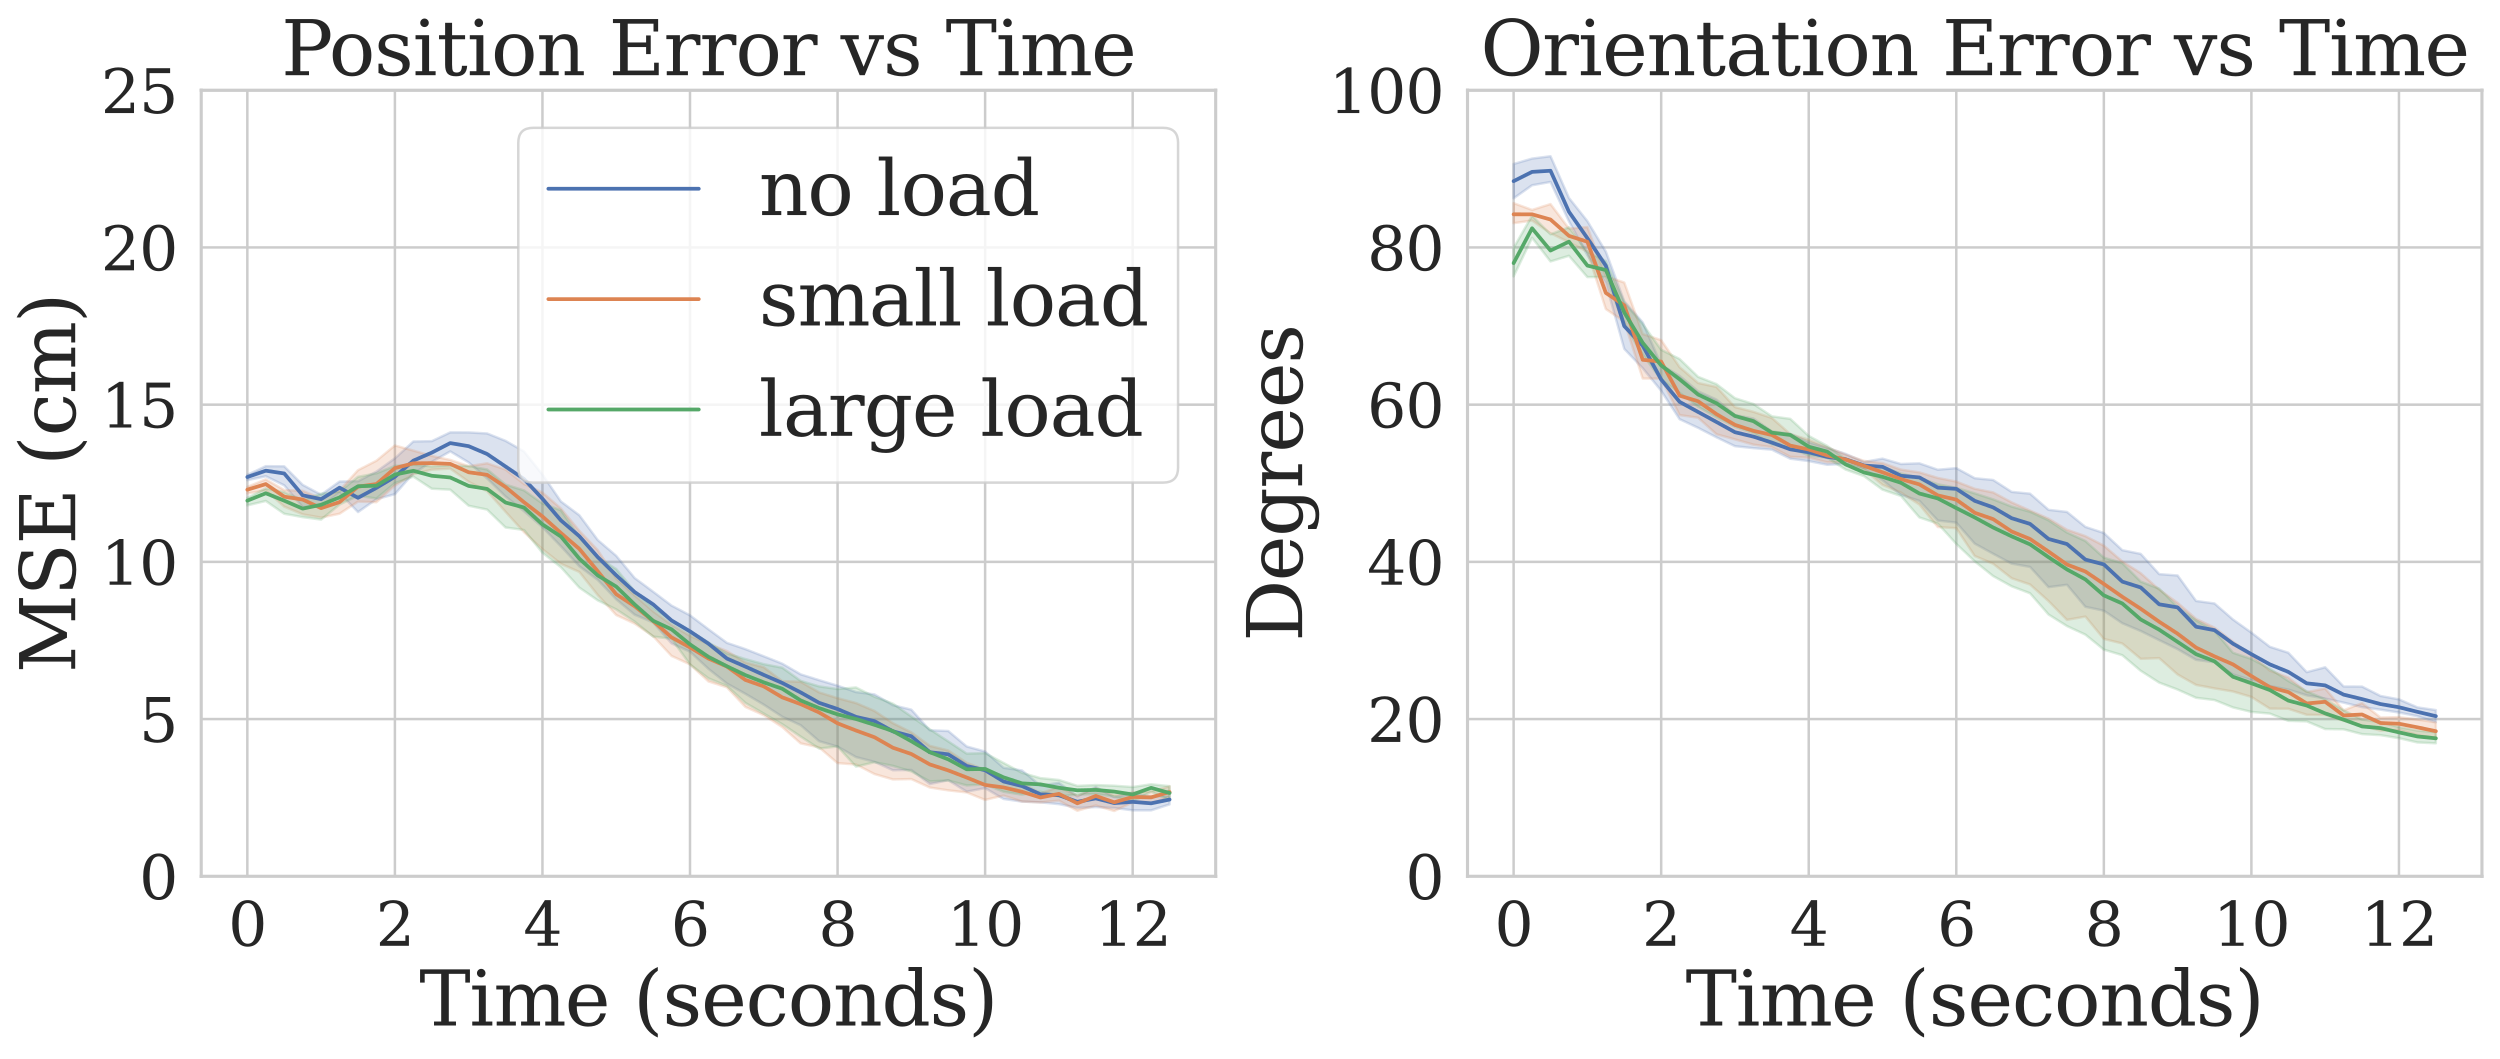 <?xml version="1.0" encoding="utf-8" standalone="no"?>
<!DOCTYPE svg PUBLIC "-//W3C//DTD SVG 1.1//EN"
  "http://www.w3.org/Graphics/SVG/1.1/DTD/svg11.dtd">
<svg xmlns:xlink="http://www.w3.org/1999/xlink" width="997.304pt" height="422.537pt" viewBox="0 0 997.304 422.537" xmlns="http://www.w3.org/2000/svg" version="1.1">
 <defs>
  <style type="text/css">*{stroke-linejoin: round; stroke-linecap: butt}</style>
 </defs>
 <g id="figure_1">
  <g id="patch_1">
   <path d="M 0 422.537 
L 997.304 422.537 
L 997.304 0 
L 0 0 
z
" style="fill: #ffffff"/>
  </g>
  <g id="axes_1">
   <g id="patch_2">
    <path d="M 80.274 349.575 
L 484.959 349.575 
L 484.959 35.995 
L 80.274 35.995 
z
" style="fill: #ffffff"/>
   </g>
   <g id="matplotlib.axis_1">
    <g id="xtick_1">
     <g id="line2d_1">
      <path d="M 98.669 349.575 
L 98.669 35.995 
" clip-path="url(#p95dabc1e06)" style="fill: none; stroke: #cccccc; stroke-linecap: round"/>
     </g>
     <g id="text_1">
      <!-- 0 -->
      <g style="fill: #262626" transform="translate(91.034 377.312) scale(0.24 -0.24)">
       <defs>
        <path id="DejaVuSerif-30" d="M 2034 219 
Q 2513 219 2750 744 
Q 2988 1269 2988 2328 
Q 2988 3391 2750 3916 
Q 2513 4441 2034 4441 
Q 1556 4441 1318 3916 
Q 1081 3391 1081 2328 
Q 1081 1269 1318 744 
Q 1556 219 2034 219 
z
M 2034 -91 
Q 1275 -91 848 546 
Q 422 1184 422 2328 
Q 422 3475 848 4112 
Q 1275 4750 2034 4750 
Q 2797 4750 3222 4112 
Q 3647 3475 3647 2328 
Q 3647 1184 3222 546 
Q 2797 -91 2034 -91 
z
" transform="scale(0.016)"/>
       </defs>
       <use xlink:href="#DejaVuSerif-30"/>
      </g>
     </g>
    </g>
    <g id="xtick_2">
     <g id="line2d_2">
      <path d="M 157.532 349.575 
L 157.532 35.995 
" clip-path="url(#p95dabc1e06)" style="fill: none; stroke: #cccccc; stroke-linecap: round"/>
     </g>
     <g id="text_2">
      <!-- 2 -->
      <g style="fill: #262626" transform="translate(149.897 377.312) scale(0.24 -0.24)">
       <defs>
        <path id="DejaVuSerif-32" d="M 819 3553 
L 469 3553 
L 469 4384 
Q 803 4563 1142 4656 
Q 1481 4750 1806 4750 
Q 2534 4750 2956 4397 
Q 3378 4044 3378 3438 
Q 3378 2753 2422 1800 
Q 2347 1728 2309 1691 
L 1131 513 
L 3078 513 
L 3078 1088 
L 3444 1088 
L 3444 0 
L 434 0 
L 434 341 
L 1850 1753 
Q 2319 2222 2519 2614 
Q 2719 3006 2719 3438 
Q 2719 3909 2473 4175 
Q 2228 4441 1797 4441 
Q 1350 4441 1106 4219 
Q 863 3997 819 3553 
z
" transform="scale(0.016)"/>
       </defs>
       <use xlink:href="#DejaVuSerif-32"/>
      </g>
     </g>
    </g>
    <g id="xtick_3">
     <g id="line2d_3">
      <path d="M 216.396 349.575 
L 216.396 35.995 
" clip-path="url(#p95dabc1e06)" style="fill: none; stroke: #cccccc; stroke-linecap: round"/>
     </g>
     <g id="text_3">
      <!-- 4 -->
      <g style="fill: #262626" transform="translate(208.761 377.312) scale(0.24 -0.24)">
       <defs>
        <path id="DejaVuSerif-34" d="M 2234 1581 
L 2234 4063 
L 641 1581 
L 2234 1581 
z
M 3609 0 
L 1484 0 
L 1484 331 
L 2234 331 
L 2234 1247 
L 197 1247 
L 197 1588 
L 2241 4750 
L 2859 4750 
L 2859 1581 
L 3750 1581 
L 3750 1247 
L 2859 1247 
L 2859 331 
L 3609 331 
L 3609 0 
z
" transform="scale(0.016)"/>
       </defs>
       <use xlink:href="#DejaVuSerif-34"/>
      </g>
     </g>
    </g>
    <g id="xtick_4">
     <g id="line2d_4">
      <path d="M 275.259 349.575 
L 275.259 35.995 
" clip-path="url(#p95dabc1e06)" style="fill: none; stroke: #cccccc; stroke-linecap: round"/>
     </g>
     <g id="text_4">
      <!-- 6 -->
      <g style="fill: #262626" transform="translate(267.624 377.312) scale(0.24 -0.24)">
       <defs>
        <path id="DejaVuSerif-36" d="M 2094 219 
Q 2534 219 2771 542 
Q 3009 866 3009 1472 
Q 3009 2078 2771 2401 
Q 2534 2725 2094 2725 
Q 1647 2725 1412 2412 
Q 1178 2100 1178 1509 
Q 1178 888 1415 553 
Q 1653 219 2094 219 
z
M 1075 2569 
Q 1288 2803 1556 2918 
Q 1825 3034 2163 3034 
Q 2859 3034 3264 2615 
Q 3669 2197 3669 1472 
Q 3669 763 3233 336 
Q 2797 -91 2069 -91 
Q 1278 -91 853 498 
Q 428 1088 428 2181 
Q 428 3406 931 4078 
Q 1434 4750 2350 4750 
Q 2597 4750 2869 4703 
Q 3141 4656 3425 4563 
L 3425 3794 
L 3072 3794 
Q 3034 4109 2831 4275 
Q 2628 4441 2284 4441 
Q 1678 4441 1381 3981 
Q 1084 3522 1075 2569 
z
" transform="scale(0.016)"/>
       </defs>
       <use xlink:href="#DejaVuSerif-36"/>
      </g>
     </g>
    </g>
    <g id="xtick_5">
     <g id="line2d_5">
      <path d="M 334.122 349.575 
L 334.122 35.995 
" clip-path="url(#p95dabc1e06)" style="fill: none; stroke: #cccccc; stroke-linecap: round"/>
     </g>
     <g id="text_5">
      <!-- 8 -->
      <g style="fill: #262626" transform="translate(326.487 377.312) scale(0.24 -0.24)">
       <defs>
        <path id="DejaVuSerif-38" d="M 2981 1275 
Q 2981 1775 2732 2051 
Q 2484 2328 2034 2328 
Q 1584 2328 1336 2051 
Q 1088 1775 1088 1275 
Q 1088 772 1336 495 
Q 1584 219 2034 219 
Q 2484 219 2732 495 
Q 2981 772 2981 1275 
z
M 2853 3541 
Q 2853 3966 2637 4203 
Q 2422 4441 2034 4441 
Q 1650 4441 1433 4203 
Q 1216 3966 1216 3541 
Q 1216 3113 1433 2875 
Q 1650 2638 2034 2638 
Q 2422 2638 2637 2875 
Q 2853 3113 2853 3541 
z
M 2516 2484 
Q 3047 2413 3344 2092 
Q 3641 1772 3641 1275 
Q 3641 619 3225 264 
Q 2809 -91 2034 -91 
Q 1263 -91 845 264 
Q 428 619 428 1275 
Q 428 1772 725 2092 
Q 1022 2413 1556 2484 
Q 1084 2569 832 2842 
Q 581 3116 581 3541 
Q 581 4103 968 4426 
Q 1356 4750 2034 4750 
Q 2713 4750 3100 4426 
Q 3488 4103 3488 3541 
Q 3488 3116 3236 2842 
Q 2984 2569 2516 2484 
z
" transform="scale(0.016)"/>
       </defs>
       <use xlink:href="#DejaVuSerif-38"/>
      </g>
     </g>
    </g>
    <g id="xtick_6">
     <g id="line2d_6">
      <path d="M 392.986 349.575 
L 392.986 35.995 
" clip-path="url(#p95dabc1e06)" style="fill: none; stroke: #cccccc; stroke-linecap: round"/>
     </g>
     <g id="text_6">
      <!-- 10 -->
      <g style="fill: #262626" transform="translate(377.716 377.312) scale(0.24 -0.24)">
       <defs>
        <path id="DejaVuSerif-31" d="M 909 0 
L 909 331 
L 1722 331 
L 1722 4213 
L 781 3603 
L 781 4013 
L 1919 4750 
L 2350 4750 
L 2350 331 
L 3163 331 
L 3163 0 
L 909 0 
z
" transform="scale(0.016)"/>
       </defs>
       <use xlink:href="#DejaVuSerif-31"/>
       <use xlink:href="#DejaVuSerif-30" x="63.623"/>
      </g>
     </g>
    </g>
    <g id="xtick_7">
     <g id="line2d_7">
      <path d="M 451.849 349.575 
L 451.849 35.995 
" clip-path="url(#p95dabc1e06)" style="fill: none; stroke: #cccccc; stroke-linecap: round"/>
     </g>
     <g id="text_7">
      <!-- 12 -->
      <g style="fill: #262626" transform="translate(436.579 377.312) scale(0.24 -0.24)">
       <use xlink:href="#DejaVuSerif-31"/>
       <use xlink:href="#DejaVuSerif-32" x="63.623"/>
      </g>
     </g>
    </g>
    <g id="text_8">
     <!-- Time (seconds) -->
     <g style="fill: #262626" transform="translate(167.274 409.098) scale(0.3 -0.3)">
      <defs>
       <path id="DejaVuSerif-54" d="M 1222 0 
L 1222 331 
L 1819 331 
L 1819 4294 
L 447 4294 
L 447 3566 
L 63 3566 
L 63 4666 
L 4206 4666 
L 4206 3566 
L 3822 3566 
L 3822 4294 
L 2450 4294 
L 2450 331 
L 3047 331 
L 3047 0 
L 1222 0 
z
" transform="scale(0.016)"/>
       <path id="DejaVuSerif-69" d="M 622 4353 
Q 622 4497 726 4603 
Q 831 4709 978 4709 
Q 1122 4709 1226 4603 
Q 1331 4497 1331 4353 
Q 1331 4206 1228 4103 
Q 1125 4000 978 4000 
Q 831 4000 726 4103 
Q 622 4206 622 4353 
z
M 1356 331 
L 1900 331 
L 1900 0 
L 231 0 
L 231 331 
L 781 331 
L 781 2988 
L 231 2988 
L 231 3322 
L 1356 3322 
L 1356 331 
z
" transform="scale(0.016)"/>
       <path id="DejaVuSerif-6d" d="M 3316 2675 
Q 3481 3041 3739 3227 
Q 3997 3413 4341 3413 
Q 4863 3413 5119 3089 
Q 5375 2766 5375 2113 
L 5375 331 
L 5894 331 
L 5894 0 
L 4300 0 
L 4300 331 
L 4800 331 
L 4800 2047 
Q 4800 2556 4650 2772 
Q 4500 2988 4153 2988 
Q 3769 2988 3567 2697 
Q 3366 2406 3366 1850 
L 3366 331 
L 3866 331 
L 3866 0 
L 2291 0 
L 2291 331 
L 2791 331 
L 2791 2069 
Q 2791 2566 2641 2777 
Q 2491 2988 2144 2988 
Q 1759 2988 1557 2697 
Q 1356 2406 1356 1850 
L 1356 331 
L 1856 331 
L 1856 0 
L 263 0 
L 263 331 
L 781 331 
L 781 2994 
L 231 2994 
L 231 3322 
L 1356 3322 
L 1356 2731 
Q 1516 3063 1762 3238 
Q 2009 3413 2322 3413 
Q 2709 3413 2968 3220 
Q 3228 3028 3316 2675 
z
" transform="scale(0.016)"/>
       <path id="DejaVuSerif-65" d="M 3469 1600 
L 991 1600 
L 991 1575 
Q 991 903 1244 561 
Q 1497 219 1991 219 
Q 2369 219 2611 417 
Q 2853 616 2950 1006 
L 3413 1006 
Q 3275 459 2904 184 
Q 2534 -91 1931 -91 
Q 1203 -91 761 389 
Q 319 869 319 1663 
Q 319 2450 753 2931 
Q 1188 3413 1894 3413 
Q 2647 3413 3050 2948 
Q 3453 2484 3469 1600 
z
M 2791 1931 
Q 2772 2513 2545 2808 
Q 2319 3103 1894 3103 
Q 1497 3103 1269 2806 
Q 1041 2509 991 1931 
L 2791 1931 
z
" transform="scale(0.016)"/>
       <path id="DejaVuSerif-20" transform="scale(0.016)"/>
       <path id="DejaVuSerif-28" d="M 2041 -997 
Q 1281 -656 893 83 
Q 506 822 506 1931 
Q 506 3044 893 3783 
Q 1281 4522 2041 4863 
L 2041 4556 
Q 1559 4225 1350 3623 
Q 1141 3022 1141 1931 
Q 1141 844 1350 242 
Q 1559 -359 2041 -691 
L 2041 -997 
z
" transform="scale(0.016)"/>
       <path id="DejaVuSerif-73" d="M 359 184 
L 359 959 
L 691 959 
Q 703 588 923 403 
Q 1144 219 1575 219 
Q 1963 219 2166 364 
Q 2369 509 2369 788 
Q 2369 1006 2220 1140 
Q 2072 1275 1594 1428 
L 1178 1569 
Q 750 1706 558 1912 
Q 366 2119 366 2438 
Q 366 2894 700 3153 
Q 1034 3413 1625 3413 
Q 1888 3413 2178 3344 
Q 2469 3275 2778 3144 
L 2778 2419 
L 2447 2419 
Q 2434 2741 2221 2922 
Q 2009 3103 1644 3103 
Q 1281 3103 1095 2975 
Q 909 2847 909 2591 
Q 909 2381 1050 2254 
Q 1191 2128 1613 1997 
L 2069 1856 
Q 2541 1709 2748 1489 
Q 2956 1269 2956 922 
Q 2956 450 2595 179 
Q 2234 -91 1600 -91 
Q 1278 -91 972 -22 
Q 666 47 359 184 
z
" transform="scale(0.016)"/>
       <path id="DejaVuSerif-63" d="M 3291 997 
Q 3169 466 2822 187 
Q 2475 -91 1925 -91 
Q 1200 -91 759 389 
Q 319 869 319 1663 
Q 319 2459 759 2936 
Q 1200 3413 1925 3413 
Q 2241 3413 2553 3339 
Q 2866 3266 3181 3116 
L 3181 2266 
L 2847 2266 
Q 2781 2703 2561 2903 
Q 2341 3103 1931 3103 
Q 1466 3103 1228 2742 
Q 991 2381 991 1663 
Q 991 944 1227 581 
Q 1463 219 1931 219 
Q 2303 219 2525 412 
Q 2747 606 2828 997 
L 3291 997 
z
" transform="scale(0.016)"/>
       <path id="DejaVuSerif-6f" d="M 1925 219 
Q 2388 219 2623 584 
Q 2859 950 2859 1663 
Q 2859 2375 2623 2739 
Q 2388 3103 1925 3103 
Q 1463 3103 1227 2739 
Q 991 2375 991 1663 
Q 991 950 1228 584 
Q 1466 219 1925 219 
z
M 1925 -91 
Q 1200 -91 759 389 
Q 319 869 319 1663 
Q 319 2456 758 2934 
Q 1197 3413 1925 3413 
Q 2653 3413 3092 2934 
Q 3531 2456 3531 1663 
Q 3531 869 3092 389 
Q 2653 -91 1925 -91 
z
" transform="scale(0.016)"/>
       <path id="DejaVuSerif-6e" d="M 263 0 
L 263 331 
L 781 331 
L 781 2988 
L 231 2988 
L 231 3322 
L 1356 3322 
L 1356 2731 
Q 1516 3069 1770 3241 
Q 2025 3413 2363 3413 
Q 2913 3413 3172 3097 
Q 3431 2781 3431 2113 
L 3431 331 
L 3944 331 
L 3944 0 
L 2356 0 
L 2356 331 
L 2853 331 
L 2853 1931 
Q 2853 2541 2703 2767 
Q 2553 2994 2175 2994 
Q 1775 2994 1565 2701 
Q 1356 2409 1356 1850 
L 1356 331 
L 1856 331 
L 1856 0 
L 263 0 
z
" transform="scale(0.016)"/>
       <path id="DejaVuSerif-64" d="M 3359 331 
L 3909 331 
L 3909 0 
L 2784 0 
L 2784 519 
Q 2616 206 2355 57 
Q 2094 -91 1709 -91 
Q 1097 -91 708 395 
Q 319 881 319 1663 
Q 319 2444 706 2928 
Q 1094 3413 1709 3413 
Q 2094 3413 2355 3264 
Q 2616 3116 2784 2803 
L 2784 4531 
L 2241 4531 
L 2241 4863 
L 3359 4863 
L 3359 331 
z
M 2784 1497 
L 2784 1825 
Q 2784 2422 2554 2737 
Q 2325 3053 1888 3053 
Q 1444 3053 1217 2703 
Q 991 2353 991 1663 
Q 991 975 1217 622 
Q 1444 269 1888 269 
Q 2325 269 2554 583 
Q 2784 897 2784 1497 
z
" transform="scale(0.016)"/>
       <path id="DejaVuSerif-29" d="M 453 -997 
L 453 -691 
Q 934 -359 1145 242 
Q 1356 844 1356 1931 
Q 1356 3022 1145 3623 
Q 934 4225 453 4556 
L 453 4863 
Q 1216 4522 1603 3783 
Q 1991 3044 1991 1931 
Q 1991 822 1603 83 
Q 1216 -656 453 -997 
z
" transform="scale(0.016)"/>
      </defs>
      <use xlink:href="#DejaVuSerif-54"/>
      <use xlink:href="#DejaVuSerif-69" x="66.699"/>
      <use xlink:href="#DejaVuSerif-6d" x="98.682"/>
      <use xlink:href="#DejaVuSerif-65" x="193.506"/>
      <use xlink:href="#DejaVuSerif-20" x="252.686"/>
      <use xlink:href="#DejaVuSerif-28" x="284.473"/>
      <use xlink:href="#DejaVuSerif-73" x="323.486"/>
      <use xlink:href="#DejaVuSerif-65" x="374.805"/>
      <use xlink:href="#DejaVuSerif-63" x="433.984"/>
      <use xlink:href="#DejaVuSerif-6f" x="489.99"/>
      <use xlink:href="#DejaVuSerif-6e" x="550.195"/>
      <use xlink:href="#DejaVuSerif-64" x="614.6"/>
      <use xlink:href="#DejaVuSerif-73" x="678.613"/>
      <use xlink:href="#DejaVuSerif-29" x="729.932"/>
     </g>
    </g>
   </g>
   <g id="matplotlib.axis_2">
    <g id="ytick_1">
     <g id="line2d_8">
      <path d="M 80.274 349.575 
L 484.959 349.575 
" clip-path="url(#p95dabc1e06)" style="fill: none; stroke: #cccccc; stroke-linecap: round"/>
     </g>
     <g id="text_9">
      <!-- 0 -->
      <g style="fill: #262626" transform="translate(55.504 358.693) scale(0.24 -0.24)">
       <use xlink:href="#DejaVuSerif-30"/>
      </g>
     </g>
    </g>
    <g id="ytick_2">
     <g id="line2d_9">
      <path d="M 80.274 286.859 
L 484.959 286.859 
" clip-path="url(#p95dabc1e06)" style="fill: none; stroke: #cccccc; stroke-linecap: round"/>
     </g>
     <g id="text_10">
      <!-- 5 -->
      <g style="fill: #262626" transform="translate(55.504 295.977) scale(0.24 -0.24)">
       <defs>
        <path id="DejaVuSerif-35" d="M 3219 4666 
L 3219 4153 
L 1081 4153 
L 1081 2816 
Q 1244 2928 1461 2984 
Q 1678 3041 1947 3041 
Q 2703 3041 3140 2622 
Q 3578 2203 3578 1478 
Q 3578 738 3136 323 
Q 2694 -91 1894 -91 
Q 1572 -91 1234 -12 
Q 897 66 544 225 
L 544 1131 
L 897 1131 
Q 925 688 1179 453 
Q 1434 219 1894 219 
Q 2388 219 2653 544 
Q 2919 869 2919 1478 
Q 2919 2084 2655 2407 
Q 2391 2731 1894 2731 
Q 1613 2731 1398 2631 
Q 1184 2531 1019 2322 
L 750 2322 
L 750 4666 
L 3219 4666 
z
" transform="scale(0.016)"/>
       </defs>
       <use xlink:href="#DejaVuSerif-35"/>
      </g>
     </g>
    </g>
    <g id="ytick_3">
     <g id="line2d_10">
      <path d="M 80.274 224.143 
L 484.959 224.143 
" clip-path="url(#p95dabc1e06)" style="fill: none; stroke: #cccccc; stroke-linecap: round"/>
     </g>
     <g id="text_11">
      <!-- 10 -->
      <g style="fill: #262626" transform="translate(40.234 233.261) scale(0.24 -0.24)">
       <use xlink:href="#DejaVuSerif-31"/>
       <use xlink:href="#DejaVuSerif-30" x="63.623"/>
      </g>
     </g>
    </g>
    <g id="ytick_4">
     <g id="line2d_11">
      <path d="M 80.274 161.427 
L 484.959 161.427 
" clip-path="url(#p95dabc1e06)" style="fill: none; stroke: #cccccc; stroke-linecap: round"/>
     </g>
     <g id="text_12">
      <!-- 15 -->
      <g style="fill: #262626" transform="translate(40.234 170.545) scale(0.24 -0.24)">
       <use xlink:href="#DejaVuSerif-31"/>
       <use xlink:href="#DejaVuSerif-35" x="63.623"/>
      </g>
     </g>
    </g>
    <g id="ytick_5">
     <g id="line2d_12">
      <path d="M 80.274 98.711 
L 484.959 98.711 
" clip-path="url(#p95dabc1e06)" style="fill: none; stroke: #cccccc; stroke-linecap: round"/>
     </g>
     <g id="text_13">
      <!-- 20 -->
      <g style="fill: #262626" transform="translate(40.234 107.829) scale(0.24 -0.24)">
       <use xlink:href="#DejaVuSerif-32"/>
       <use xlink:href="#DejaVuSerif-30" x="63.623"/>
      </g>
     </g>
    </g>
    <g id="ytick_6">
     <g id="line2d_13">
      <path d="M 80.274 35.995 
L 484.959 35.995 
" clip-path="url(#p95dabc1e06)" style="fill: none; stroke: #cccccc; stroke-linecap: round"/>
     </g>
     <g id="text_14">
      <!-- 25 -->
      <g style="fill: #262626" transform="translate(40.234 45.113) scale(0.24 -0.24)">
       <use xlink:href="#DejaVuSerif-32"/>
       <use xlink:href="#DejaVuSerif-35" x="63.623"/>
      </g>
     </g>
    </g>
    <g id="text_15">
     <!-- MSE (cm) -->
     <g style="fill: #262626" transform="translate(29.995 268.465) rotate(-90) scale(0.3 -0.3)">
      <defs>
       <path id="DejaVuSerif-4d" d="M 353 0 
L 353 331 
L 947 331 
L 947 4331 
L 319 4331 
L 319 4666 
L 1678 4666 
L 3316 1344 
L 4953 4666 
L 6228 4666 
L 6228 4331 
L 5606 4331 
L 5606 331 
L 6203 331 
L 6203 0 
L 4378 0 
L 4378 331 
L 4972 331 
L 4972 3938 
L 3372 684 
L 2931 684 
L 1331 3938 
L 1331 331 
L 1925 331 
L 1925 0 
L 353 0 
z
" transform="scale(0.016)"/>
       <path id="DejaVuSerif-53" d="M 594 225 
L 594 1288 
L 953 1284 
Q 969 753 1261 498 
Q 1553 244 2150 244 
Q 2706 244 2998 464 
Q 3291 684 3291 1106 
Q 3291 1444 3114 1625 
Q 2938 1806 2369 1978 
L 1753 2163 
Q 1084 2366 811 2669 
Q 538 2972 538 3500 
Q 538 4094 959 4422 
Q 1381 4750 2144 4750 
Q 2469 4750 2856 4679 
Q 3244 4609 3681 4475 
L 3681 3481 
L 3328 3481 
Q 3275 3975 2998 4195 
Q 2722 4416 2156 4416 
Q 1663 4416 1405 4214 
Q 1147 4013 1147 3628 
Q 1147 3294 1340 3103 
Q 1534 2913 2163 2725 
L 2741 2553 
Q 3375 2363 3645 2067 
Q 3916 1772 3916 1275 
Q 3916 597 3481 253 
Q 3047 -91 2188 -91 
Q 1803 -91 1404 -12 
Q 1006 66 594 225 
z
" transform="scale(0.016)"/>
       <path id="DejaVuSerif-45" d="M 353 0 
L 353 331 
L 947 331 
L 947 4331 
L 353 4331 
L 353 4666 
L 4109 4666 
L 4109 3628 
L 3725 3628 
L 3725 4281 
L 1581 4281 
L 1581 2719 
L 3109 2719 
L 3109 3303 
L 3494 3303 
L 3494 1753 
L 3109 1753 
L 3109 2338 
L 1581 2338 
L 1581 384 
L 3775 384 
L 3775 1038 
L 4159 1038 
L 4159 0 
L 353 0 
z
" transform="scale(0.016)"/>
      </defs>
      <use xlink:href="#DejaVuSerif-4d"/>
      <use xlink:href="#DejaVuSerif-53" x="102.393"/>
      <use xlink:href="#DejaVuSerif-45" x="170.898"/>
      <use xlink:href="#DejaVuSerif-20" x="243.896"/>
      <use xlink:href="#DejaVuSerif-28" x="275.684"/>
      <use xlink:href="#DejaVuSerif-63" x="314.697"/>
      <use xlink:href="#DejaVuSerif-6d" x="370.703"/>
      <use xlink:href="#DejaVuSerif-29" x="465.527"/>
     </g>
    </g>
   </g>
   <g id="PolyCollection_1">
    <defs>
     <path id="m06260ada8d" d="M 98.669 -233.096 
L 98.669 -230.98 
L 106.027 -232.548 
L 113.385 -228.921 
L 120.743 -220.232 
L 128.101 -220.733 
L 135.459 -225.872 
L 142.817 -218.258 
L 150.175 -223.398 
L 157.532 -225.406 
L 164.89 -233.705 
L 172.248 -238.299 
L 179.606 -242.46 
L 186.964 -238.065 
L 194.322 -231.671 
L 201.68 -224.467 
L 209.038 -218.617 
L 216.396 -212.198 
L 223.754 -204.607 
L 231.112 -196.63 
L 238.469 -191.16 
L 245.827 -183.44 
L 253.185 -177.315 
L 260.543 -174.206 
L 267.901 -165.856 
L 275.259 -162.553 
L 282.617 -155.71 
L 289.975 -149.856 
L 297.333 -145.761 
L 304.691 -141.431 
L 312.049 -136.631 
L 319.406 -133.227 
L 326.764 -126.852 
L 334.122 -124.703 
L 341.48 -120.511 
L 348.838 -118.629 
L 356.196 -115.271 
L 363.554 -115.388 
L 370.912 -109.758 
L 378.27 -111.287 
L 385.628 -106.739 
L 392.986 -108.137 
L 400.343 -103.808 
L 407.701 -102.774 
L 415.059 -102.463 
L 422.417 -101.753 
L 429.775 -100.272 
L 437.133 -100.566 
L 444.491 -100.229 
L 451.849 -99.28 
L 459.207 -99.268 
L 466.565 -101.645 
L 466.565 -105.072 
L 466.565 -105.072 
L 459.207 -104.757 
L 451.849 -106.063 
L 444.491 -104.523 
L 437.133 -108.534 
L 429.775 -104.851 
L 422.417 -110.24 
L 415.059 -109.1 
L 407.701 -115.193 
L 400.343 -116.247 
L 392.986 -122.719 
L 385.628 -124.753 
L 378.27 -130.922 
L 370.912 -131.218 
L 363.554 -139.435 
L 356.196 -141.223 
L 348.838 -145.531 
L 341.48 -146.448 
L 334.122 -149.003 
L 326.764 -151.203 
L 319.406 -153.524 
L 312.049 -157.788 
L 304.691 -160.716 
L 297.333 -163.591 
L 289.975 -166.087 
L 282.617 -171.502 
L 275.259 -177.056 
L 267.901 -180.944 
L 260.543 -186.493 
L 253.185 -191.937 
L 245.827 -200.796 
L 238.469 -207.095 
L 231.112 -216.985 
L 223.754 -222.488 
L 216.396 -233.232 
L 209.038 -242.434 
L 201.68 -246.667 
L 194.322 -249.615 
L 186.964 -250.028 
L 179.606 -250.045 
L 172.248 -246.551 
L 164.89 -246.415 
L 157.532 -239.694 
L 150.175 -234.4 
L 142.817 -230.569 
L 135.459 -230.438 
L 128.101 -225.179 
L 120.743 -229.113 
L 113.385 -236.511 
L 106.027 -236.573 
L 98.669 -233.096 
z
" style="stroke: #4c72b0; stroke-opacity: 0.2"/>
    </defs>
    <g clip-path="url(#p95dabc1e06)">
     <use xlink:href="#m06260ada8d" x="0" y="422.537" style="fill: #4c72b0; fill-opacity: 0.2; stroke: #4c72b0; stroke-opacity: 0.2"/>
    </g>
   </g>
   <g id="PolyCollection_2">
    <defs>
     <path id="m4dd3b2d7a3" d="M 98.669 -228.311 
L 98.669 -225.696 
L 106.027 -226.914 
L 113.385 -220.434 
L 120.743 -217.36 
L 128.101 -216.043 
L 135.459 -217.598 
L 142.817 -222.436 
L 150.175 -222.194 
L 157.532 -228.794 
L 164.89 -233.307 
L 172.248 -235.185 
L 179.606 -235.6 
L 186.964 -230.342 
L 194.322 -226.585 
L 201.68 -218.373 
L 209.038 -210.246 
L 216.396 -203.451 
L 223.754 -197.638 
L 231.112 -194.355 
L 238.469 -185.137 
L 245.827 -177.178 
L 253.185 -173.756 
L 260.543 -168.74 
L 267.901 -160.855 
L 275.259 -157.483 
L 282.617 -150.693 
L 289.975 -148.331 
L 297.333 -140.53 
L 304.691 -137.217 
L 312.049 -132.486 
L 319.406 -125.982 
L 326.764 -124.386 
L 334.122 -118.105 
L 341.48 -117.56 
L 348.838 -113.749 
L 356.196 -111.604 
L 363.554 -111.739 
L 370.912 -108.38 
L 378.27 -107.245 
L 385.628 -106.42 
L 392.986 -103.438 
L 400.343 -105.163 
L 407.701 -102.793 
L 415.059 -102.444 
L 422.417 -103.155 
L 429.775 -99.092 
L 437.133 -101.23 
L 444.491 -98.997 
L 451.849 -102.45 
L 459.207 -101.901 
L 466.565 -104.745 
L 466.565 -108.851 
L 466.565 -108.851 
L 459.207 -106.831 
L 451.849 -106.372 
L 444.491 -105.332 
L 437.133 -108.087 
L 429.775 -105.126 
L 422.417 -108.592 
L 415.059 -106.093 
L 407.701 -110.125 
L 400.343 -111.404 
L 392.986 -115.491 
L 385.628 -118.236 
L 378.27 -123.159 
L 370.912 -125.007 
L 363.554 -130.368 
L 356.196 -134.044 
L 348.838 -138.938 
L 341.48 -142.072 
L 334.122 -144.029 
L 326.764 -146.323 
L 319.406 -150.547 
L 312.049 -150.83 
L 304.691 -156.352 
L 297.333 -158.287 
L 289.975 -162.833 
L 282.617 -165.621 
L 275.259 -168.866 
L 267.901 -173.262 
L 260.543 -178.705 
L 253.185 -185.015 
L 245.827 -191.73 
L 238.469 -203.05 
L 231.112 -210.758 
L 223.754 -219.706 
L 216.396 -226.039 
L 209.038 -229.472 
L 201.68 -235.224 
L 194.322 -237.715 
L 186.964 -236.564 
L 179.606 -239.062 
L 172.248 -240.652 
L 164.89 -242.791 
L 157.532 -244.824 
L 150.175 -238.756 
L 142.817 -234.985 
L 135.459 -226.894 
L 128.101 -223.632 
L 120.743 -226.752 
L 113.385 -227.034 
L 106.027 -231.307 
L 98.669 -228.311 
z
" style="stroke: #dd8452; stroke-opacity: 0.2"/>
    </defs>
    <g clip-path="url(#p95dabc1e06)">
     <use xlink:href="#m4dd3b2d7a3" x="0" y="422.537" style="fill: #dd8452; fill-opacity: 0.2; stroke: #dd8452; stroke-opacity: 0.2"/>
    </g>
   </g>
   <g id="PolyCollection_3">
    <defs>
     <path id="m6e52d3e941" d="M 98.669 -223.898 
L 98.669 -220.937 
L 106.027 -222.68 
L 113.385 -217.579 
L 120.743 -216.243 
L 128.101 -215.257 
L 135.459 -221.25 
L 142.817 -224.789 
L 150.175 -223.664 
L 157.532 -229.808 
L 164.89 -232.399 
L 172.248 -227.577 
L 179.606 -227.198 
L 186.964 -220.78 
L 194.322 -219.25 
L 201.68 -212.105 
L 209.038 -211.116 
L 216.396 -202.02 
L 223.754 -196.253 
L 231.112 -188.122 
L 238.469 -183.019 
L 245.827 -179.43 
L 253.185 -174.553 
L 260.543 -168.599 
L 267.901 -167.707 
L 275.259 -157.473 
L 282.617 -151.929 
L 289.975 -148.905 
L 297.333 -142.145 
L 304.691 -137.865 
L 312.049 -133.644 
L 319.406 -128.702 
L 326.764 -123.923 
L 334.122 -124.739 
L 341.48 -116.715 
L 348.838 -118.465 
L 356.196 -117.035 
L 363.554 -114.796 
L 370.912 -110.824 
L 378.27 -111.19 
L 385.628 -109.225 
L 392.986 -109.609 
L 400.343 -106.688 
L 407.701 -105.537 
L 415.059 -106.745 
L 422.417 -104.884 
L 429.775 -105.512 
L 437.133 -105.82 
L 444.491 -104.701 
L 451.849 -102.809 
L 459.207 -106.715 
L 466.565 -103.364 
L 466.565 -108.934 
L 466.565 -108.934 
L 459.207 -109.662 
L 451.849 -108.578 
L 444.491 -109.093 
L 437.133 -109.355 
L 429.775 -109.034 
L 422.417 -111.394 
L 415.059 -112.125 
L 407.701 -114.233 
L 400.343 -118.179 
L 392.986 -122.085 
L 385.628 -121.909 
L 378.27 -126.777 
L 370.912 -131.604 
L 363.554 -136.693 
L 356.196 -141.845 
L 348.838 -144.583 
L 341.48 -148.296 
L 334.122 -147.671 
L 326.764 -148.719 
L 319.406 -150.924 
L 312.049 -156.173 
L 304.691 -157.584 
L 297.333 -159.618 
L 289.975 -161.889 
L 282.617 -166.23 
L 275.259 -170.795 
L 267.901 -175.1 
L 260.543 -180.071 
L 253.185 -186.639 
L 245.827 -195.524 
L 238.469 -200.158 
L 231.112 -208.322 
L 223.754 -218.961 
L 216.396 -221.7 
L 209.038 -226.908 
L 201.68 -229.223 
L 194.322 -235.254 
L 186.964 -236.583 
L 179.606 -236.865 
L 172.248 -236.488 
L 164.89 -237.141 
L 157.532 -236.686 
L 150.175 -233.702 
L 142.817 -232.328 
L 135.459 -226.401 
L 128.101 -225.583 
L 120.743 -223.038 
L 113.385 -226.192 
L 106.027 -227.712 
L 98.669 -223.898 
z
" style="stroke: #55a868; stroke-opacity: 0.2"/>
    </defs>
    <g clip-path="url(#p95dabc1e06)">
     <use xlink:href="#m6e52d3e941" x="0" y="422.537" style="fill: #55a868; fill-opacity: 0.2; stroke: #55a868; stroke-opacity: 0.2"/>
    </g>
   </g>
   <g id="line2d_14">
    <path d="M 98.669 190.3 
L 106.027 187.769 
L 113.385 188.879 
L 120.743 197.594 
L 128.101 199.124 
L 135.459 194.548 
L 142.817 198.594 
L 150.175 194.602 
L 157.532 190.198 
L 164.89 183.763 
L 172.248 180.554 
L 179.606 176.757 
L 186.964 177.991 
L 194.322 181.12 
L 201.68 186.115 
L 209.038 191.094 
L 216.396 198.974 
L 223.754 207.594 
L 231.112 213.906 
L 238.469 222.261 
L 245.827 229.498 
L 253.185 236.204 
L 260.543 241.102 
L 267.901 247.518 
L 275.259 251.867 
L 282.617 256.773 
L 289.975 262.705 
L 297.333 265.912 
L 304.691 269.241 
L 312.049 272.45 
L 319.406 276.223 
L 326.764 280.374 
L 334.122 282.854 
L 341.48 285.975 
L 348.838 287.676 
L 356.196 291.74 
L 363.554 293.709 
L 370.912 300.079 
L 378.27 300.918 
L 385.628 305.567 
L 392.986 307.264 
L 400.343 311.753 
L 407.701 313.571 
L 415.059 316.872 
L 422.417 317.234 
L 429.775 319.848 
L 437.133 318.494 
L 444.491 320.361 
L 451.849 319.876 
L 459.207 320.459 
L 466.565 318.953 
" clip-path="url(#p95dabc1e06)" style="fill: none; stroke: #4c72b0; stroke-width: 1.5; stroke-linecap: round"/>
   </g>
   <g id="line2d_15">
    <path d="M 98.669 195.348 
L 106.027 193.109 
L 113.385 198.14 
L 120.743 199.28 
L 128.101 202.709 
L 135.459 200.291 
L 142.817 194.14 
L 150.175 193.084 
L 157.532 186.743 
L 164.89 184.831 
L 172.248 184.755 
L 179.606 185.062 
L 186.964 188.403 
L 194.322 189.426 
L 201.68 194.29 
L 209.038 200.355 
L 216.396 206.025 
L 223.754 212.615 
L 231.112 218.964 
L 238.469 227.899 
L 245.827 237.06 
L 253.185 241.842 
L 260.543 247.74 
L 267.901 254.271 
L 275.259 258.284 
L 282.617 262.717 
L 289.975 265.889 
L 297.333 271.237 
L 304.691 273.824 
L 312.049 278.196 
L 319.406 280.899 
L 326.764 284.222 
L 334.122 288.558 
L 341.48 291.425 
L 348.838 294.102 
L 356.196 298.286 
L 363.554 300.796 
L 370.912 304.945 
L 378.27 307.335 
L 385.628 310.17 
L 392.986 313.141 
L 400.343 314.124 
L 407.701 315.86 
L 415.059 318.144 
L 422.417 316.691 
L 429.775 320.452 
L 437.133 317.507 
L 444.491 320.049 
L 451.849 317.915 
L 459.207 318.089 
L 466.565 315.961 
" clip-path="url(#p95dabc1e06)" style="fill: none; stroke: #dd8452; stroke-width: 1.5; stroke-linecap: round"/>
   </g>
   <g id="line2d_16">
    <path d="M 98.669 199.72 
L 106.027 196.768 
L 113.385 199.73 
L 120.743 202.897 
L 128.101 201.369 
L 135.459 198.407 
L 142.817 193.978 
L 150.175 193.75 
L 157.532 189.318 
L 164.89 187.81 
L 172.248 189.796 
L 179.606 190.479 
L 186.964 193.856 
L 194.322 195.044 
L 201.68 200.474 
L 209.038 202.461 
L 216.396 209.211 
L 223.754 214.026 
L 231.112 222.858 
L 238.469 229.578 
L 245.827 234.008 
L 253.185 241.139 
L 260.543 247.64 
L 267.901 251.059 
L 275.259 257.071 
L 282.617 262.04 
L 289.975 265.802 
L 297.333 269.316 
L 304.691 272.218 
L 312.049 274.756 
L 319.406 279.426 
L 326.764 282.485 
L 334.122 284.981 
L 341.48 286.818 
L 348.838 289.146 
L 356.196 291.643 
L 363.554 295.706 
L 370.912 300.075 
L 378.27 302.917 
L 385.628 306.883 
L 392.986 306.748 
L 400.343 310.104 
L 407.701 312.506 
L 415.059 312.899 
L 422.417 314.259 
L 429.775 315.279 
L 437.133 315.117 
L 444.491 315.79 
L 451.849 316.936 
L 459.207 314.281 
L 466.565 316.353 
" clip-path="url(#p95dabc1e06)" style="fill: none; stroke: #55a868; stroke-width: 1.5; stroke-linecap: round"/>
   </g>
   <g id="patch_3">
    <path d="M 80.274 349.575 
L 80.274 35.995 
" style="fill: none; stroke: #cccccc; stroke-width: 1.25; stroke-linejoin: miter; stroke-linecap: square"/>
   </g>
   <g id="patch_4">
    <path d="M 484.959 349.575 
L 484.959 35.995 
" style="fill: none; stroke: #cccccc; stroke-width: 1.25; stroke-linejoin: miter; stroke-linecap: square"/>
   </g>
   <g id="patch_5">
    <path d="M 80.274 349.575 
L 484.959 349.575 
" style="fill: none; stroke: #cccccc; stroke-width: 1.25; stroke-linejoin: miter; stroke-linecap: square"/>
   </g>
   <g id="patch_6">
    <path d="M 80.274 35.995 
L 484.959 35.995 
" style="fill: none; stroke: #cccccc; stroke-width: 1.25; stroke-linejoin: miter; stroke-linecap: square"/>
   </g>
   <g id="text_16">
    <!-- Position Error vs Time -->
    <g style="fill: #262626" transform="translate(112.215 29.995) scale(0.3 -0.3)">
     <defs>
      <path id="DejaVuSerif-50" d="M 1581 2375 
L 2406 2375 
Q 2872 2375 3115 2626 
Q 3359 2878 3359 3353 
Q 3359 3831 3115 4081 
Q 2872 4331 2406 4331 
L 1581 4331 
L 1581 2375 
z
M 353 0 
L 353 331 
L 947 331 
L 947 4331 
L 353 4331 
L 353 4666 
L 2559 4666 
Q 3259 4666 3668 4311 
Q 4078 3956 4078 3353 
Q 4078 2753 3668 2397 
Q 3259 2041 2559 2041 
L 1581 2041 
L 1581 331 
L 2303 331 
L 2303 0 
L 353 0 
z
" transform="scale(0.016)"/>
      <path id="DejaVuSerif-74" d="M 691 2988 
L 184 2988 
L 184 3322 
L 691 3322 
L 691 4353 
L 1269 4353 
L 1269 3322 
L 2350 3322 
L 2350 2988 
L 1269 2988 
L 1269 878 
Q 1269 456 1350 337 
Q 1431 219 1650 219 
Q 1875 219 1978 351 
Q 2081 484 2088 781 
L 2522 781 
Q 2497 328 2275 118 
Q 2053 -91 1600 -91 
Q 1103 -91 897 129 
Q 691 350 691 878 
L 691 2988 
z
" transform="scale(0.016)"/>
      <path id="DejaVuSerif-72" d="M 3059 3328 
L 3059 2497 
L 2728 2497 
Q 2713 2744 2591 2866 
Q 2469 2988 2234 2988 
Q 1809 2988 1582 2694 
Q 1356 2400 1356 1850 
L 1356 331 
L 2022 331 
L 2022 0 
L 263 0 
L 263 331 
L 781 331 
L 781 2994 
L 231 2994 
L 231 3322 
L 1356 3322 
L 1356 2731 
Q 1525 3078 1790 3245 
Q 2056 3413 2438 3413 
Q 2578 3413 2733 3391 
Q 2888 3369 3059 3328 
z
" transform="scale(0.016)"/>
      <path id="DejaVuSerif-76" d="M 1581 0 
L 359 2988 
L -19 2988 
L -19 3322 
L 1509 3322 
L 1509 2988 
L 978 2988 
L 1913 703 
L 2847 2988 
L 2350 2988 
L 2350 3322 
L 3597 3322 
L 3597 2988 
L 3225 2988 
L 2003 0 
L 1581 0 
z
" transform="scale(0.016)"/>
     </defs>
     <use xlink:href="#DejaVuSerif-50"/>
     <use xlink:href="#DejaVuSerif-6f" x="63.285"/>
     <use xlink:href="#DejaVuSerif-73" x="123.49"/>
     <use xlink:href="#DejaVuSerif-69" x="174.809"/>
     <use xlink:href="#DejaVuSerif-74" x="206.791"/>
     <use xlink:href="#DejaVuSerif-69" x="246.977"/>
     <use xlink:href="#DejaVuSerif-6f" x="278.959"/>
     <use xlink:href="#DejaVuSerif-6e" x="339.164"/>
     <use xlink:href="#DejaVuSerif-20" x="403.568"/>
     <use xlink:href="#DejaVuSerif-45" x="435.355"/>
     <use xlink:href="#DejaVuSerif-72" x="508.354"/>
     <use xlink:href="#DejaVuSerif-72" x="556.156"/>
     <use xlink:href="#DejaVuSerif-6f" x="603.959"/>
     <use xlink:href="#DejaVuSerif-72" x="664.164"/>
     <use xlink:href="#DejaVuSerif-20" x="711.967"/>
     <use xlink:href="#DejaVuSerif-76" x="743.754"/>
     <use xlink:href="#DejaVuSerif-73" x="800.248"/>
     <use xlink:href="#DejaVuSerif-20" x="851.566"/>
     <use xlink:href="#DejaVuSerif-54" x="883.354"/>
     <use xlink:href="#DejaVuSerif-69" x="950.053"/>
     <use xlink:href="#DejaVuSerif-6d" x="982.035"/>
     <use xlink:href="#DejaVuSerif-65" x="1076.859"/>
    </g>
   </g>
   <g id="legend_1">
    <g id="patch_7">
     <path d="M 212.756 192.525 
L 463.959 192.525 
Q 469.959 192.525 469.959 186.525 
L 469.959 56.995 
Q 469.959 50.995 463.959 50.995 
L 212.756 50.995 
Q 206.756 50.995 206.756 56.995 
L 206.756 186.525 
Q 206.756 192.525 212.756 192.525 
z
" style="fill: #ffffff; opacity: 0.8; stroke: #cccccc; stroke-linejoin: miter"/>
    </g>
    <g id="line2d_17">
     <path d="M 218.756 75.291 
L 248.756 75.291 
L 278.756 75.291 
" style="fill: none; stroke: #4c72b0; stroke-width: 1.5; stroke-linecap: round"/>
    </g>
    <g id="text_17">
     <!-- no load -->
     <g style="fill: #262626" transform="translate(302.756 85.791) scale(0.3 -0.3)">
      <defs>
       <path id="DejaVuSerif-6c" d="M 1313 331 
L 1856 331 
L 1856 0 
L 184 0 
L 184 331 
L 738 331 
L 738 4531 
L 184 4531 
L 184 4863 
L 1313 4863 
L 1313 331 
z
" transform="scale(0.016)"/>
       <path id="DejaVuSerif-61" d="M 2547 1044 
L 2547 1747 
L 1806 1747 
Q 1378 1747 1168 1562 
Q 959 1378 959 997 
Q 959 650 1171 447 
Q 1384 244 1747 244 
Q 2106 244 2326 466 
Q 2547 688 2547 1044 
z
M 3122 2075 
L 3122 331 
L 3634 331 
L 3634 0 
L 2547 0 
L 2547 359 
Q 2356 128 2106 18 
Q 1856 -91 1522 -91 
Q 969 -91 644 203 
Q 319 497 319 997 
Q 319 1513 691 1797 
Q 1063 2081 1741 2081 
L 2547 2081 
L 2547 2309 
Q 2547 2688 2317 2895 
Q 2088 3103 1672 3103 
Q 1328 3103 1125 2947 
Q 922 2791 872 2484 
L 575 2484 
L 575 3156 
Q 875 3284 1158 3348 
Q 1441 3413 1709 3413 
Q 2400 3413 2761 3070 
Q 3122 2728 3122 2075 
z
" transform="scale(0.016)"/>
      </defs>
      <use xlink:href="#DejaVuSerif-6e"/>
      <use xlink:href="#DejaVuSerif-6f" x="64.404"/>
      <use xlink:href="#DejaVuSerif-20" x="124.609"/>
      <use xlink:href="#DejaVuSerif-6c" x="156.396"/>
      <use xlink:href="#DejaVuSerif-6f" x="188.379"/>
      <use xlink:href="#DejaVuSerif-61" x="248.584"/>
      <use xlink:href="#DejaVuSerif-64" x="308.203"/>
     </g>
    </g>
    <g id="line2d_18">
     <path d="M 218.756 119.325 
L 248.756 119.325 
L 278.756 119.325 
" style="fill: none; stroke: #dd8452; stroke-width: 1.5; stroke-linecap: round"/>
    </g>
    <g id="text_18">
     <!-- small load -->
     <g style="fill: #262626" transform="translate(302.756 129.825) scale(0.3 -0.3)">
      <use xlink:href="#DejaVuSerif-73"/>
      <use xlink:href="#DejaVuSerif-6d" x="51.318"/>
      <use xlink:href="#DejaVuSerif-61" x="146.143"/>
      <use xlink:href="#DejaVuSerif-6c" x="205.762"/>
      <use xlink:href="#DejaVuSerif-6c" x="237.744"/>
      <use xlink:href="#DejaVuSerif-20" x="269.727"/>
      <use xlink:href="#DejaVuSerif-6c" x="301.514"/>
      <use xlink:href="#DejaVuSerif-6f" x="333.496"/>
      <use xlink:href="#DejaVuSerif-61" x="393.701"/>
      <use xlink:href="#DejaVuSerif-64" x="453.32"/>
     </g>
    </g>
    <g id="line2d_19">
     <path d="M 218.756 163.359 
L 248.756 163.359 
L 278.756 163.359 
" style="fill: none; stroke: #55a868; stroke-width: 1.5; stroke-linecap: round"/>
    </g>
    <g id="text_19">
     <!-- large load -->
     <g style="fill: #262626" transform="translate(302.756 173.859) scale(0.3 -0.3)">
      <defs>
       <path id="DejaVuSerif-67" d="M 3359 2988 
L 3359 72 
Q 3359 -644 2965 -1033 
Q 2572 -1422 1844 -1422 
Q 1516 -1422 1216 -1362 
Q 916 -1303 641 -1184 
L 641 -488 
L 941 -488 
Q 997 -813 1206 -963 
Q 1416 -1113 1806 -1113 
Q 2313 -1113 2548 -827 
Q 2784 -541 2784 72 
L 2784 519 
Q 2616 206 2355 57 
Q 2094 -91 1709 -91 
Q 1097 -91 708 395 
Q 319 881 319 1663 
Q 319 2444 706 2928 
Q 1094 3413 1709 3413 
Q 2094 3413 2355 3264 
Q 2616 3116 2784 2803 
L 2784 3322 
L 3909 3322 
L 3909 2988 
L 3359 2988 
z
M 2784 1825 
Q 2784 2422 2554 2737 
Q 2325 3053 1888 3053 
Q 1444 3053 1217 2703 
Q 991 2353 991 1663 
Q 991 975 1217 622 
Q 1444 269 1888 269 
Q 2325 269 2554 583 
Q 2784 897 2784 1497 
L 2784 1825 
z
" transform="scale(0.016)"/>
      </defs>
      <use xlink:href="#DejaVuSerif-6c"/>
      <use xlink:href="#DejaVuSerif-61" x="31.982"/>
      <use xlink:href="#DejaVuSerif-72" x="91.602"/>
      <use xlink:href="#DejaVuSerif-67" x="139.404"/>
      <use xlink:href="#DejaVuSerif-65" x="203.418"/>
      <use xlink:href="#DejaVuSerif-20" x="262.598"/>
      <use xlink:href="#DejaVuSerif-6c" x="294.385"/>
      <use xlink:href="#DejaVuSerif-6f" x="326.367"/>
      <use xlink:href="#DejaVuSerif-61" x="386.572"/>
      <use xlink:href="#DejaVuSerif-64" x="446.191"/>
     </g>
    </g>
   </g>
  </g>
  <g id="axes_2">
   <g id="patch_8">
    <path d="M 585.419 349.575 
L 990.104 349.575 
L 990.104 35.995 
L 585.419 35.995 
z
" style="fill: #ffffff"/>
   </g>
   <g id="matplotlib.axis_3">
    <g id="xtick_8">
     <g id="line2d_20">
      <path d="M 603.814 349.575 
L 603.814 35.995 
" clip-path="url(#p881e723f85)" style="fill: none; stroke: #cccccc; stroke-linecap: round"/>
     </g>
     <g id="text_20">
      <!-- 0 -->
      <g style="fill: #262626" transform="translate(596.179 377.312) scale(0.24 -0.24)">
       <use xlink:href="#DejaVuSerif-30"/>
      </g>
     </g>
    </g>
    <g id="xtick_9">
     <g id="line2d_21">
      <path d="M 662.677 349.575 
L 662.677 35.995 
" clip-path="url(#p881e723f85)" style="fill: none; stroke: #cccccc; stroke-linecap: round"/>
     </g>
     <g id="text_21">
      <!-- 2 -->
      <g style="fill: #262626" transform="translate(655.042 377.312) scale(0.24 -0.24)">
       <use xlink:href="#DejaVuSerif-32"/>
      </g>
     </g>
    </g>
    <g id="xtick_10">
     <g id="line2d_22">
      <path d="M 721.541 349.575 
L 721.541 35.995 
" clip-path="url(#p881e723f85)" style="fill: none; stroke: #cccccc; stroke-linecap: round"/>
     </g>
     <g id="text_22">
      <!-- 4 -->
      <g style="fill: #262626" transform="translate(713.906 377.312) scale(0.24 -0.24)">
       <use xlink:href="#DejaVuSerif-34"/>
      </g>
     </g>
    </g>
    <g id="xtick_11">
     <g id="line2d_23">
      <path d="M 780.404 349.575 
L 780.404 35.995 
" clip-path="url(#p881e723f85)" style="fill: none; stroke: #cccccc; stroke-linecap: round"/>
     </g>
     <g id="text_23">
      <!-- 6 -->
      <g style="fill: #262626" transform="translate(772.769 377.312) scale(0.24 -0.24)">
       <use xlink:href="#DejaVuSerif-36"/>
      </g>
     </g>
    </g>
    <g id="xtick_12">
     <g id="line2d_24">
      <path d="M 839.267 349.575 
L 839.267 35.995 
" clip-path="url(#p881e723f85)" style="fill: none; stroke: #cccccc; stroke-linecap: round"/>
     </g>
     <g id="text_24">
      <!-- 8 -->
      <g style="fill: #262626" transform="translate(831.632 377.312) scale(0.24 -0.24)">
       <use xlink:href="#DejaVuSerif-38"/>
      </g>
     </g>
    </g>
    <g id="xtick_13">
     <g id="line2d_25">
      <path d="M 898.131 349.575 
L 898.131 35.995 
" clip-path="url(#p881e723f85)" style="fill: none; stroke: #cccccc; stroke-linecap: round"/>
     </g>
     <g id="text_25">
      <!-- 10 -->
      <g style="fill: #262626" transform="translate(882.861 377.312) scale(0.24 -0.24)">
       <use xlink:href="#DejaVuSerif-31"/>
       <use xlink:href="#DejaVuSerif-30" x="63.623"/>
      </g>
     </g>
    </g>
    <g id="xtick_14">
     <g id="line2d_26">
      <path d="M 956.994 349.575 
L 956.994 35.995 
" clip-path="url(#p881e723f85)" style="fill: none; stroke: #cccccc; stroke-linecap: round"/>
     </g>
     <g id="text_26">
      <!-- 12 -->
      <g style="fill: #262626" transform="translate(941.724 377.312) scale(0.24 -0.24)">
       <use xlink:href="#DejaVuSerif-31"/>
       <use xlink:href="#DejaVuSerif-32" x="63.623"/>
      </g>
     </g>
    </g>
    <g id="text_27">
     <!-- Time (seconds) -->
     <g style="fill: #262626" transform="translate(672.419 409.098) scale(0.3 -0.3)">
      <use xlink:href="#DejaVuSerif-54"/>
      <use xlink:href="#DejaVuSerif-69" x="66.699"/>
      <use xlink:href="#DejaVuSerif-6d" x="98.682"/>
      <use xlink:href="#DejaVuSerif-65" x="193.506"/>
      <use xlink:href="#DejaVuSerif-20" x="252.686"/>
      <use xlink:href="#DejaVuSerif-28" x="284.473"/>
      <use xlink:href="#DejaVuSerif-73" x="323.486"/>
      <use xlink:href="#DejaVuSerif-65" x="374.805"/>
      <use xlink:href="#DejaVuSerif-63" x="433.984"/>
      <use xlink:href="#DejaVuSerif-6f" x="489.99"/>
      <use xlink:href="#DejaVuSerif-6e" x="550.195"/>
      <use xlink:href="#DejaVuSerif-64" x="614.6"/>
      <use xlink:href="#DejaVuSerif-73" x="678.613"/>
      <use xlink:href="#DejaVuSerif-29" x="729.932"/>
     </g>
    </g>
   </g>
   <g id="matplotlib.axis_4">
    <g id="ytick_7">
     <g id="line2d_27">
      <path d="M 585.419 349.575 
L 990.104 349.575 
" clip-path="url(#p881e723f85)" style="fill: none; stroke: #cccccc; stroke-linecap: round"/>
     </g>
     <g id="text_28">
      <!-- 0 -->
      <g style="fill: #262626" transform="translate(560.649 358.693) scale(0.24 -0.24)">
       <use xlink:href="#DejaVuSerif-30"/>
      </g>
     </g>
    </g>
    <g id="ytick_8">
     <g id="line2d_28">
      <path d="M 585.419 286.859 
L 990.104 286.859 
" clip-path="url(#p881e723f85)" style="fill: none; stroke: #cccccc; stroke-linecap: round"/>
     </g>
     <g id="text_29">
      <!-- 20 -->
      <g style="fill: #262626" transform="translate(545.379 295.977) scale(0.24 -0.24)">
       <use xlink:href="#DejaVuSerif-32"/>
       <use xlink:href="#DejaVuSerif-30" x="63.623"/>
      </g>
     </g>
    </g>
    <g id="ytick_9">
     <g id="line2d_29">
      <path d="M 585.419 224.143 
L 990.104 224.143 
" clip-path="url(#p881e723f85)" style="fill: none; stroke: #cccccc; stroke-linecap: round"/>
     </g>
     <g id="text_30">
      <!-- 40 -->
      <g style="fill: #262626" transform="translate(545.379 233.261) scale(0.24 -0.24)">
       <use xlink:href="#DejaVuSerif-34"/>
       <use xlink:href="#DejaVuSerif-30" x="63.623"/>
      </g>
     </g>
    </g>
    <g id="ytick_10">
     <g id="line2d_30">
      <path d="M 585.419 161.427 
L 990.104 161.427 
" clip-path="url(#p881e723f85)" style="fill: none; stroke: #cccccc; stroke-linecap: round"/>
     </g>
     <g id="text_31">
      <!-- 60 -->
      <g style="fill: #262626" transform="translate(545.379 170.545) scale(0.24 -0.24)">
       <use xlink:href="#DejaVuSerif-36"/>
       <use xlink:href="#DejaVuSerif-30" x="63.623"/>
      </g>
     </g>
    </g>
    <g id="ytick_11">
     <g id="line2d_31">
      <path d="M 585.419 98.711 
L 990.104 98.711 
" clip-path="url(#p881e723f85)" style="fill: none; stroke: #cccccc; stroke-linecap: round"/>
     </g>
     <g id="text_32">
      <!-- 80 -->
      <g style="fill: #262626" transform="translate(545.379 107.829) scale(0.24 -0.24)">
       <use xlink:href="#DejaVuSerif-38"/>
       <use xlink:href="#DejaVuSerif-30" x="63.623"/>
      </g>
     </g>
    </g>
    <g id="ytick_12">
     <g id="line2d_32">
      <path d="M 585.419 35.995 
L 990.104 35.995 
" clip-path="url(#p881e723f85)" style="fill: none; stroke: #cccccc; stroke-linecap: round"/>
     </g>
     <g id="text_33">
      <!-- 100 -->
      <g style="fill: #262626" transform="translate(530.109 45.113) scale(0.24 -0.24)">
       <use xlink:href="#DejaVuSerif-31"/>
       <use xlink:href="#DejaVuSerif-30" x="63.623"/>
       <use xlink:href="#DejaVuSerif-30" x="127.246"/>
      </g>
     </g>
    </g>
    <g id="text_34">
     <!-- Degrees -->
     <g style="fill: #262626" transform="translate(519.444 255.914) rotate(-90) scale(0.3 -0.3)">
      <defs>
       <path id="DejaVuSerif-44" d="M 1581 331 
L 2163 331 
Q 3072 331 3558 850 
Q 4044 1369 4044 2338 
Q 4044 3306 3559 3818 
Q 3075 4331 2163 4331 
L 1581 4331 
L 1581 331 
z
M 353 0 
L 353 331 
L 947 331 
L 947 4331 
L 353 4331 
L 353 4666 
L 2209 4666 
Q 3416 4666 4089 4050 
Q 4763 3434 4763 2338 
Q 4763 1238 4088 619 
Q 3413 0 2209 0 
L 353 0 
z
" transform="scale(0.016)"/>
      </defs>
      <use xlink:href="#DejaVuSerif-44"/>
      <use xlink:href="#DejaVuSerif-65" x="80.176"/>
      <use xlink:href="#DejaVuSerif-67" x="139.355"/>
      <use xlink:href="#DejaVuSerif-72" x="203.369"/>
      <use xlink:href="#DejaVuSerif-65" x="251.172"/>
      <use xlink:href="#DejaVuSerif-65" x="310.352"/>
      <use xlink:href="#DejaVuSerif-73" x="369.531"/>
     </g>
    </g>
   </g>
   <g id="PolyCollection_4">
    <defs>
     <path id="m2a2816cedf" d="M 603.814 -357.123 
L 603.814 -343.422 
L 611.172 -348.632 
L 618.53 -349.958 
L 625.888 -334.279 
L 633.246 -320.713 
L 640.604 -309.602 
L 647.962 -283.348 
L 655.32 -275.647 
L 662.677 -266.664 
L 670.035 -255.303 
L 677.393 -251.872 
L 684.751 -248.076 
L 692.109 -244.547 
L 699.467 -243.762 
L 706.825 -243.163 
L 714.183 -239.543 
L 721.541 -238.612 
L 728.899 -237.131 
L 736.257 -237.494 
L 743.614 -235.399 
L 750.972 -230.946 
L 758.33 -225.113 
L 765.688 -222.732 
L 773.046 -214.877 
L 780.404 -214.053 
L 787.762 -205.666 
L 795.12 -201.626 
L 802.478 -197.689 
L 809.836 -196.367 
L 817.194 -188.299 
L 824.551 -189.26 
L 831.909 -180.466 
L 839.267 -178.905 
L 846.625 -173.914 
L 853.983 -170.806 
L 861.341 -167.169 
L 868.699 -163.583 
L 876.057 -159.296 
L 883.415 -158.339 
L 890.773 -153.497 
L 898.131 -151.221 
L 905.488 -148.876 
L 912.846 -147.448 
L 920.204 -145.154 
L 927.562 -143.869 
L 934.92 -142.248 
L 942.278 -140.449 
L 949.636 -139.443 
L 956.994 -138.294 
L 964.352 -136.836 
L 971.71 -134.416 
L 971.71 -139.272 
L 971.71 -139.272 
L 964.352 -140.34 
L 956.994 -143.547 
L 949.636 -144.897 
L 942.278 -148.644 
L 934.92 -148.676 
L 927.562 -156.34 
L 920.204 -154.409 
L 912.846 -162.154 
L 905.488 -164.5 
L 898.131 -170.153 
L 890.773 -175.404 
L 883.415 -181.797 
L 876.057 -182.792 
L 868.699 -192.957 
L 861.341 -193.501 
L 853.983 -201.573 
L 846.625 -203.057 
L 839.267 -209.91 
L 831.909 -212.334 
L 824.551 -218.316 
L 817.194 -219.152 
L 809.836 -225.596 
L 802.478 -226.31 
L 795.12 -231.056 
L 787.762 -231.76 
L 780.404 -235.786 
L 773.046 -235.153 
L 765.688 -237.697 
L 758.33 -237.437 
L 750.972 -239.574 
L 743.614 -238.256 
L 736.257 -241.464 
L 728.899 -243.885 
L 721.541 -246.148 
L 714.183 -249.462 
L 706.825 -250.455 
L 699.467 -255.588 
L 692.109 -256.955 
L 684.751 -263.127 
L 677.393 -266.445 
L 670.035 -272.595 
L 662.677 -277.006 
L 655.32 -293.93 
L 647.962 -302.351 
L 640.604 -322.144 
L 633.246 -334.309 
L 625.888 -343.571 
L 618.53 -360.205 
L 611.172 -359.269 
L 603.814 -357.123 
z
" style="stroke: #4c72b0; stroke-opacity: 0.2"/>
    </defs>
    <g clip-path="url(#p881e723f85)">
     <use xlink:href="#m2a2816cedf" x="0" y="422.537" style="fill: #4c72b0; fill-opacity: 0.2; stroke: #4c72b0; stroke-opacity: 0.2"/>
    </g>
   </g>
   <g id="PolyCollection_5">
    <defs>
     <path id="mccb8fdd4ef" d="M 603.814 -341.5 
L 603.814 -333.506 
L 611.172 -334.569 
L 618.53 -329.477 
L 625.888 -325.922 
L 633.246 -322.091 
L 640.604 -299.237 
L 647.962 -294.229 
L 655.32 -271.527 
L 662.677 -271.496 
L 670.035 -256.965 
L 677.393 -255.9 
L 684.751 -249.304 
L 692.109 -247.258 
L 699.467 -245.178 
L 706.825 -244.168 
L 714.183 -240.295 
L 721.541 -239.97 
L 728.899 -238.126 
L 736.257 -237.995 
L 743.614 -235.173 
L 750.972 -229.12 
L 758.33 -226.037 
L 765.688 -221.247 
L 773.046 -212.281 
L 780.404 -211.817 
L 787.762 -200.736 
L 795.12 -197.631 
L 802.478 -191.861 
L 809.836 -189.356 
L 817.194 -182.761 
L 824.551 -175.248 
L 831.909 -176.57 
L 839.267 -167.651 
L 846.625 -165.837 
L 853.983 -159.723 
L 861.341 -159.988 
L 868.699 -153.475 
L 876.057 -149.304 
L 883.415 -147.915 
L 890.773 -146.693 
L 898.131 -144.501 
L 905.488 -139.847 
L 912.846 -139.794 
L 920.204 -137.383 
L 927.562 -137.275 
L 934.92 -135.028 
L 942.278 -133.112 
L 949.636 -131.046 
L 956.994 -131.339 
L 964.352 -129.311 
L 971.71 -128.001 
L 971.71 -134.363 
L 971.71 -134.363 
L 964.352 -135.503 
L 956.994 -136.462 
L 949.636 -136.294 
L 942.278 -142.057 
L 934.92 -139.163 
L 927.562 -147.878 
L 920.204 -146.435 
L 912.846 -152.297 
L 905.488 -154.998 
L 898.131 -161.165 
L 890.773 -166.555 
L 883.415 -172.135 
L 876.057 -175.657 
L 868.699 -182.04 
L 861.341 -187.321 
L 853.983 -193.86 
L 846.625 -198.549 
L 839.267 -204.852 
L 831.909 -208.653 
L 824.551 -211.21 
L 817.194 -215.643 
L 809.836 -218.84 
L 802.478 -222.124 
L 795.12 -226.076 
L 787.762 -227.548 
L 780.404 -230.425 
L 773.046 -231.873 
L 765.688 -234.09 
L 758.33 -235.203 
L 750.972 -237.787 
L 743.614 -238.674 
L 736.257 -241.151 
L 728.899 -244.085 
L 721.541 -247.118 
L 714.183 -249.367 
L 706.825 -255.802 
L 699.467 -258.25 
L 692.109 -260.132 
L 684.751 -268.173 
L 677.393 -269.748 
L 670.035 -276.063 
L 662.677 -286.841 
L 655.32 -289.284 
L 647.962 -309.821 
L 640.604 -312.33 
L 633.246 -331.946 
L 625.888 -331.334 
L 618.53 -341.128 
L 611.172 -338.796 
L 603.814 -341.5 
z
" style="stroke: #dd8452; stroke-opacity: 0.2"/>
    </defs>
    <g clip-path="url(#p881e723f85)">
     <use xlink:href="#mccb8fdd4ef" x="0" y="422.537" style="fill: #dd8452; fill-opacity: 0.2; stroke: #dd8452; stroke-opacity: 0.2"/>
    </g>
   </g>
   <g id="PolyCollection_6">
    <defs>
     <path id="md938b373e5" d="M 603.814 -323.657 
L 603.814 -312.281 
L 611.172 -327.686 
L 618.53 -318.239 
L 625.888 -320.488 
L 633.246 -311.99 
L 640.604 -312.058 
L 647.962 -293.006 
L 655.32 -281.077 
L 662.677 -271.039 
L 670.035 -265.863 
L 677.393 -260.268 
L 684.751 -255.986 
L 692.109 -252.237 
L 699.467 -249.748 
L 706.825 -245.243 
L 714.183 -243.888 
L 721.541 -240.852 
L 728.899 -239.897 
L 736.257 -235.214 
L 743.614 -232.584 
L 750.972 -227.197 
L 758.33 -224.672 
L 765.688 -216.125 
L 773.046 -213.638 
L 780.404 -205.574 
L 787.762 -198.605 
L 795.12 -192.719 
L 802.478 -188.65 
L 809.836 -185.86 
L 817.194 -177.409 
L 824.551 -172.784 
L 831.909 -169.365 
L 839.267 -163.389 
L 846.625 -161.159 
L 853.983 -154.942 
L 861.341 -150.228 
L 868.699 -147.461 
L 876.057 -144.167 
L 883.415 -143.275 
L 890.773 -140.331 
L 898.131 -138.547 
L 905.488 -137.874 
L 912.846 -134.979 
L 920.204 -134.765 
L 927.562 -131.7 
L 934.92 -131.596 
L 942.278 -129.683 
L 949.636 -129.265 
L 956.994 -128.054 
L 964.352 -126.359 
L 971.71 -126.022 
L 971.71 -130.472 
L 971.71 -130.472 
L 964.352 -131.088 
L 956.994 -132.481 
L 949.636 -134.457 
L 942.278 -135.472 
L 934.92 -139.193 
L 927.562 -143.592 
L 920.204 -146.741 
L 912.846 -150.886 
L 905.488 -155.792 
L 898.131 -159.648 
L 890.773 -162.145 
L 883.415 -170.871 
L 876.057 -175.048 
L 868.699 -180.374 
L 861.341 -187.706 
L 853.983 -190.514 
L 846.625 -197.88 
L 839.267 -200.095 
L 831.909 -206.709 
L 824.551 -210.098 
L 817.194 -214.966 
L 809.836 -218.367 
L 802.478 -220.451 
L 795.12 -223.331 
L 787.762 -225.719 
L 780.404 -227.945 
L 773.046 -229.349 
L 765.688 -231.864 
L 758.33 -233.655 
L 750.972 -236.344 
L 743.614 -235.81 
L 736.257 -239.407 
L 728.899 -244.658 
L 721.541 -248.624 
L 714.183 -255.445 
L 706.825 -256.454 
L 699.467 -261.37 
L 692.109 -263.684 
L 684.751 -269.294 
L 677.393 -272.215 
L 670.035 -279.321 
L 662.677 -283.018 
L 655.32 -293.269 
L 647.962 -301.813 
L 640.604 -318.393 
L 633.246 -322.053 
L 625.888 -331.849 
L 618.53 -329.066 
L 611.172 -336.462 
L 603.814 -323.657 
z
" style="stroke: #55a868; stroke-opacity: 0.2"/>
    </defs>
    <g clip-path="url(#p881e723f85)">
     <use xlink:href="#md938b373e5" x="0" y="422.537" style="fill: #55a868; fill-opacity: 0.2; stroke: #55a868; stroke-opacity: 0.2"/>
    </g>
   </g>
   <g id="line2d_33">
    <path d="M 603.814 72.264 
L 611.172 68.565 
L 618.53 68.113 
L 625.888 84.491 
L 633.246 95.026 
L 640.604 106.014 
L 647.962 130.098 
L 655.32 137.895 
L 662.677 151.409 
L 670.035 160.315 
L 677.393 164.334 
L 684.751 168.35 
L 692.109 172.414 
L 699.467 174.184 
L 706.825 176.555 
L 714.183 179.247 
L 721.541 180.43 
L 728.899 182.266 
L 736.257 183.227 
L 743.614 185.71 
L 750.972 186.216 
L 758.33 189.807 
L 765.688 190.464 
L 773.046 194.535 
L 780.404 195.02 
L 787.762 199.799 
L 795.12 202.424 
L 802.478 206.719 
L 809.836 209.002 
L 817.194 215.004 
L 824.551 217.026 
L 831.909 223.233 
L 839.267 225.155 
L 846.625 232.023 
L 853.983 234.357 
L 861.341 241.075 
L 868.699 242.301 
L 876.057 250.016 
L 883.415 251.392 
L 890.773 256.771 
L 898.131 260.978 
L 905.488 265.035 
L 912.846 268.035 
L 920.204 272.599 
L 927.562 273.413 
L 934.92 277.105 
L 942.278 278.888 
L 949.636 280.867 
L 956.994 282.135 
L 964.352 283.967 
L 971.71 285.694 
" clip-path="url(#p881e723f85)" style="fill: none; stroke: #4c72b0; stroke-width: 1.5; stroke-linecap: round"/>
   </g>
   <g id="line2d_34">
    <path d="M 603.814 85.491 
L 611.172 85.498 
L 618.53 87.573 
L 625.888 94.094 
L 633.246 96.442 
L 640.604 116.853 
L 647.962 121.803 
L 655.32 143.543 
L 662.677 144.238 
L 670.035 157.834 
L 677.393 160.079 
L 684.751 165.217 
L 692.109 169.493 
L 699.467 171.87 
L 706.825 173.518 
L 714.183 177.763 
L 721.541 179.315 
L 728.899 181.686 
L 736.257 183.31 
L 743.614 185.852 
L 750.972 188.402 
L 758.33 191.132 
L 765.688 193.242 
L 773.046 197.635 
L 780.404 199.322 
L 787.762 204.559 
L 795.12 207.115 
L 802.478 212.019 
L 809.836 215.035 
L 817.194 220.024 
L 824.551 225.196 
L 831.909 227.99 
L 839.267 232.955 
L 846.625 238.074 
L 853.983 242.872 
L 861.341 248.026 
L 868.699 252.806 
L 876.057 258.344 
L 883.415 261.851 
L 890.773 265.036 
L 898.131 269.698 
L 905.488 274.143 
L 912.846 276.08 
L 920.204 280.628 
L 927.562 279.961 
L 934.92 285.408 
L 942.278 285.029 
L 949.636 288.424 
L 956.994 288.712 
L 964.352 290.152 
L 971.71 291.694 
" clip-path="url(#p881e723f85)" style="fill: none; stroke: #dd8452; stroke-width: 1.5; stroke-linecap: round"/>
   </g>
   <g id="line2d_35">
    <path d="M 603.814 104.957 
L 611.172 91.07 
L 618.53 99.95 
L 625.888 96.406 
L 633.246 105.948 
L 640.604 107.729 
L 647.962 124.668 
L 655.32 136.781 
L 662.677 145.789 
L 670.035 151.31 
L 677.393 157.379 
L 684.751 160.886 
L 692.109 165.948 
L 699.467 168.005 
L 706.825 172.593 
L 714.183 173.52 
L 721.541 178.197 
L 728.899 180.169 
L 736.257 185.267 
L 743.614 188.491 
L 750.972 190.22 
L 758.33 192.601 
L 765.688 196.871 
L 773.046 198.844 
L 780.404 202.684 
L 787.762 206.42 
L 795.12 210.438 
L 802.478 213.954 
L 809.836 217.168 
L 817.194 222.275 
L 824.551 227.158 
L 831.909 231.143 
L 839.267 237.518 
L 846.625 240.746 
L 853.983 247.131 
L 861.341 251.196 
L 868.699 256.063 
L 876.057 260.96 
L 883.415 263.822 
L 890.773 269.977 
L 898.131 272.576 
L 905.488 275.274 
L 912.846 279.482 
L 920.204 281.447 
L 927.562 284.598 
L 934.92 287.088 
L 942.278 289.789 
L 949.636 290.456 
L 956.994 292.158 
L 964.352 293.786 
L 971.71 294.529 
" clip-path="url(#p881e723f85)" style="fill: none; stroke: #55a868; stroke-width: 1.5; stroke-linecap: round"/>
   </g>
   <g id="patch_9">
    <path d="M 585.419 349.575 
L 585.419 35.995 
" style="fill: none; stroke: #cccccc; stroke-width: 1.25; stroke-linejoin: miter; stroke-linecap: square"/>
   </g>
   <g id="patch_10">
    <path d="M 990.104 349.575 
L 990.104 35.995 
" style="fill: none; stroke: #cccccc; stroke-width: 1.25; stroke-linejoin: miter; stroke-linecap: square"/>
   </g>
   <g id="patch_11">
    <path d="M 585.419 349.575 
L 990.104 349.575 
" style="fill: none; stroke: #cccccc; stroke-width: 1.25; stroke-linejoin: miter; stroke-linecap: square"/>
   </g>
   <g id="patch_12">
    <path d="M 585.419 35.995 
L 990.104 35.995 
" style="fill: none; stroke: #cccccc; stroke-width: 1.25; stroke-linejoin: miter; stroke-linecap: square"/>
   </g>
   <g id="text_35">
    <!-- Orientation Error vs Time -->
    <g style="fill: #262626" transform="translate(590.601 29.995) scale(0.3 -0.3)">
     <defs>
      <path id="DejaVuSerif-4f" d="M 2625 244 
Q 3391 244 3781 770 
Q 4172 1297 4172 2328 
Q 4172 3363 3781 3889 
Q 3391 4416 2625 4416 
Q 1856 4416 1465 3889 
Q 1075 3363 1075 2328 
Q 1075 1297 1465 770 
Q 1856 244 2625 244 
z
M 2625 -91 
Q 2150 -91 1751 65 
Q 1353 222 1050 525 
Q 700 875 529 1319 
Q 359 1763 359 2328 
Q 359 2894 529 3339 
Q 700 3784 1050 4134 
Q 1356 4441 1750 4595 
Q 2144 4750 2625 4750 
Q 3641 4750 4266 4084 
Q 4891 3419 4891 2328 
Q 4891 1769 4719 1320 
Q 4547 872 4197 525 
Q 3891 219 3497 64 
Q 3103 -91 2625 -91 
z
" transform="scale(0.016)"/>
     </defs>
     <use xlink:href="#DejaVuSerif-4f"/>
     <use xlink:href="#DejaVuSerif-72" x="81.982"/>
     <use xlink:href="#DejaVuSerif-69" x="129.785"/>
     <use xlink:href="#DejaVuSerif-65" x="161.768"/>
     <use xlink:href="#DejaVuSerif-6e" x="220.947"/>
     <use xlink:href="#DejaVuSerif-74" x="285.352"/>
     <use xlink:href="#DejaVuSerif-61" x="325.537"/>
     <use xlink:href="#DejaVuSerif-74" x="385.156"/>
     <use xlink:href="#DejaVuSerif-69" x="425.342"/>
     <use xlink:href="#DejaVuSerif-6f" x="457.324"/>
     <use xlink:href="#DejaVuSerif-6e" x="517.529"/>
     <use xlink:href="#DejaVuSerif-20" x="581.934"/>
     <use xlink:href="#DejaVuSerif-45" x="613.721"/>
     <use xlink:href="#DejaVuSerif-72" x="686.719"/>
     <use xlink:href="#DejaVuSerif-72" x="734.521"/>
     <use xlink:href="#DejaVuSerif-6f" x="782.324"/>
     <use xlink:href="#DejaVuSerif-72" x="842.529"/>
     <use xlink:href="#DejaVuSerif-20" x="890.332"/>
     <use xlink:href="#DejaVuSerif-76" x="922.119"/>
     <use xlink:href="#DejaVuSerif-73" x="978.613"/>
     <use xlink:href="#DejaVuSerif-20" x="1029.932"/>
     <use xlink:href="#DejaVuSerif-54" x="1061.719"/>
     <use xlink:href="#DejaVuSerif-69" x="1128.418"/>
     <use xlink:href="#DejaVuSerif-6d" x="1160.4"/>
     <use xlink:href="#DejaVuSerif-65" x="1255.225"/>
    </g>
   </g>
  </g>
 </g>
 <defs>
  <clipPath id="p95dabc1e06">
   <rect x="80.274" y="35.995" width="404.685" height="313.58"/>
  </clipPath>
  <clipPath id="p881e723f85">
   <rect x="585.419" y="35.995" width="404.685" height="313.58"/>
  </clipPath>
 </defs>
</svg>
